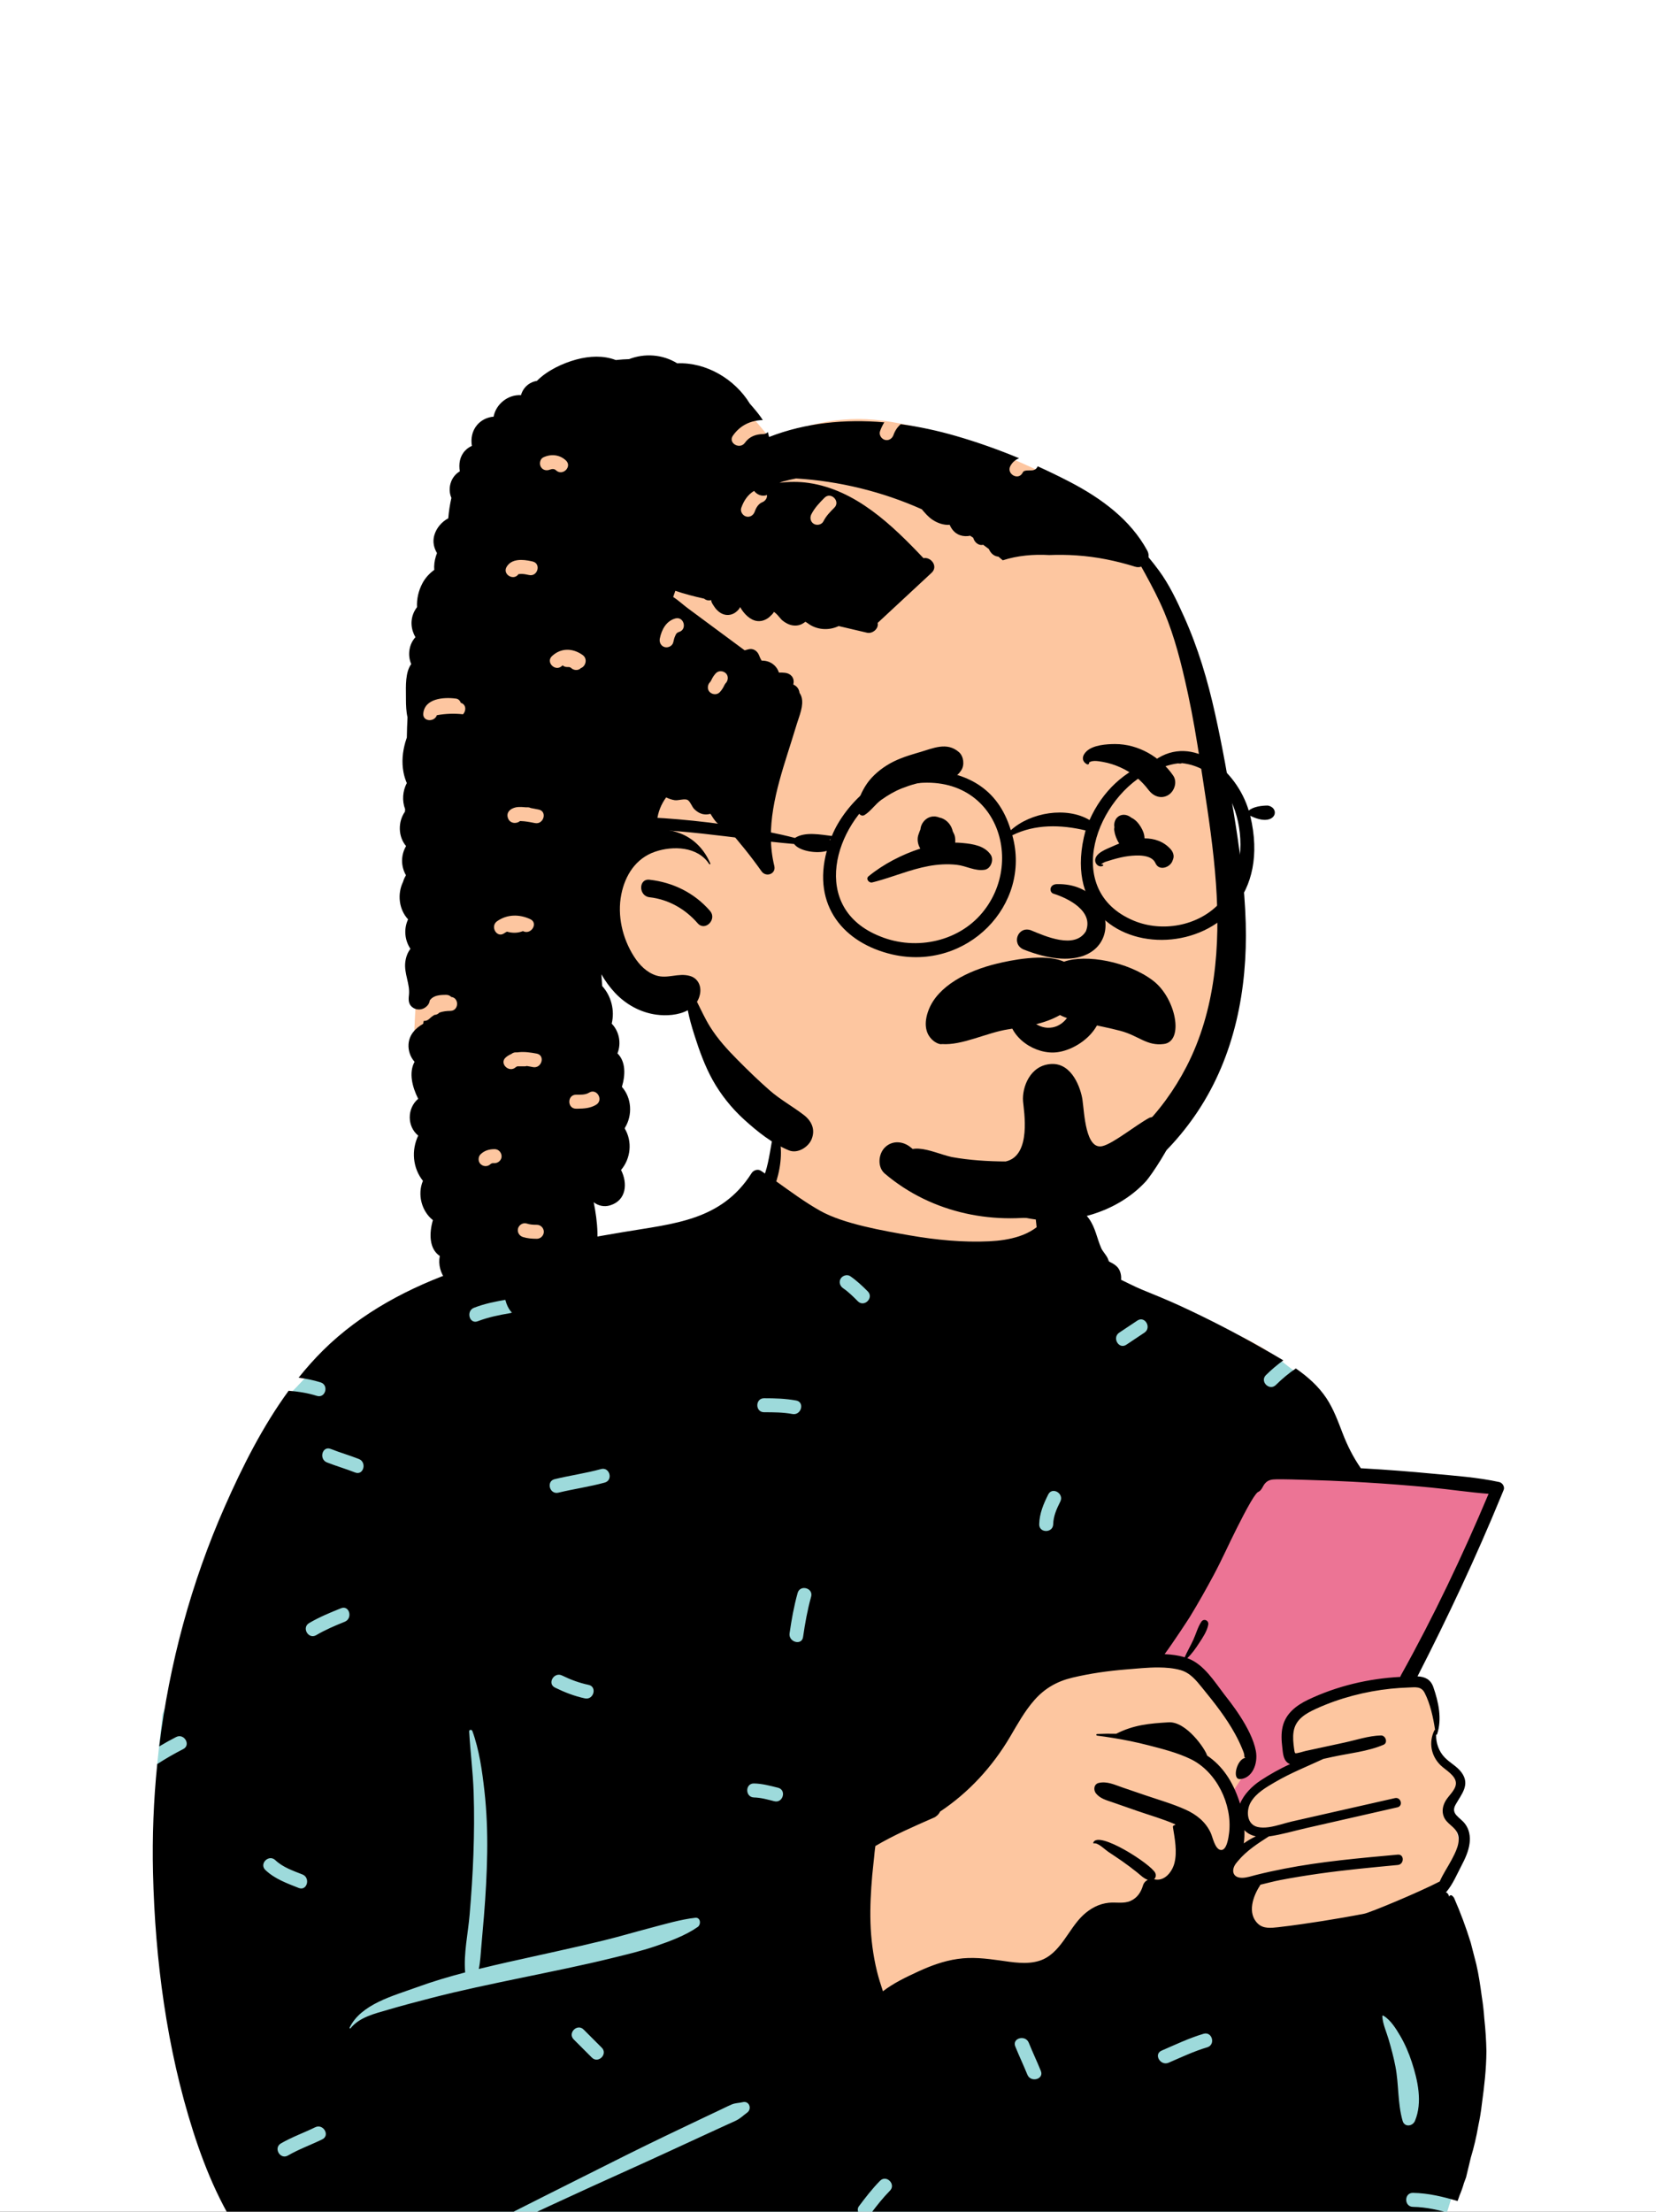 <svg width="200" height="267" viewBox="0 0 200 267" fill="none" xmlns="http://www.w3.org/2000/svg">
<rect x="0" y="0" width="200" height="267" fill="#333333" stroke="none"/>
<g clip-path="url(#clip0_2016_14101)">
<rect width="200" height="267" fill="white"/>
<path fill-rule="evenodd" clip-rule="evenodd" d="M161.079 176.597C159.237 169.454 157.544 166.425 154.272 163.942C151.213 161.62 146.746 159.669 140.229 158.244C133.441 157.057 133.249 153.528 131.547 147.857C131.05 146.152 128.59 145.698 127.528 146.927C127.378 146.766 127.222 146.618 127.06 146.484C127.205 145.671 126.021 143.34 126.061 142.562C126.474 134.444 123.819 130.367 117.192 128.852C115.751 128.522 105.963 128.328 104.557 128.716C98.415 130.415 92.368 135.808 93.293 142.305C91.365 144.826 89.478 146.364 86.503 147.176C81.87 147.765 84.197 213.41 92.243 252.739C95.695 269.613 178.24 240.892 174.51 232.441C175.039 230.892 174.075 229.189 174.51 227.59C174.825 226.432 175.631 225.953 176.037 224.807C176.608 223.194 175.987 221.029 175.344 219.383C175.08 218.563 175.829 217.68 176.037 216.843C177.023 212.894 174.764 213.242 173.136 210.602C173.16 210.594 173.584 208.71 173.582 208.719C173.831 207.374 173.206 205.65 172.662 204.527C172.293 203.768 171.504 203.293 170.721 203.38C171.51 200.7 172.508 198.47 173.582 195.887C175.48 191.336 177.286 186.574 180.012 182.455C181.128 180.768 180.226 179.216 178.42 179.101C172.572 178.729 166.789 177.887 161.079 176.597Z" fill="#FDC6A0"/>
<path fill-rule="evenodd" clip-rule="evenodd" d="M151.95 177.149L138.603 199.744C138.603 199.744 141.769 200.061 143.051 200.676C144.332 201.292 150.216 208.774 150.216 208.774L151.151 212.894L148.935 216.216L149.799 218.301C149.799 218.301 150.416 216.888 151.95 215.791C153.485 214.695 156.869 212.894 156.869 212.894C156.869 212.894 155.745 212.292 155.745 211.586C155.745 210.879 154.754 207.865 156.869 206.726C158.984 205.587 169.915 202.923 169.915 202.923L180.993 179.549L151.95 177.149Z" fill="#EC7495"/>
<path fill-rule="evenodd" clip-rule="evenodd" d="M92.407 147.33L134.79 154.77L154.273 163.942L157.453 166.393L138.603 199.744L109.496 205.056L102.081 224.323L103.594 246.04L150.945 240.393L171.37 237.966L176.171 257.354L175.304 265.33L174.042 269.375L123.408 283.049C123.408 283.049 97.624 280.549 93.053 280.549C88.483 280.549 54.972 283.878 54.972 283.878L47.218 283.049C47.218 283.049 30.064 264.964 27.403 258.527C24.742 252.091 18.989 212.965 18.989 212.965L19.622 206.953L34.444 168.801C34.444 168.801 36.423 167.003 38.918 163.942C41.413 160.881 92.407 147.33 92.407 147.33Z" fill="#9DDADB"/>
<path fill-rule="evenodd" clip-rule="evenodd" d="M169.116 202.441C165.286 202.636 161.451 203.547 157.986 205.197C156.569 205.873 155.284 206.85 154.908 208.456C154.718 209.276 154.765 210.124 154.866 210.952C154.942 211.58 154.961 212.381 155.506 212.806C155.599 212.877 155.698 212.932 155.802 212.973C154.524 213.55 153.307 214.243 152.225 214.957C151.236 215.61 150.22 216.616 149.764 217.751C149.726 217.622 149.688 217.502 149.65 217.388C148.872 215.088 147.675 213.205 145.788 211.939C145.574 211.158 143.274 207.797 141.139 207.924C138.8 208.061 136.919 208.232 134.804 209.308C134.033 209.291 133.264 209.301 132.503 209.335C132.372 209.339 132.379 209.517 132.503 209.532C133.12 209.61 133.737 209.697 134.354 209.798C135.82 210.033 137.282 210.331 138.712 210.701C140.428 211.145 142.203 211.59 143.806 212.366C146.916 213.873 148.841 217.813 148.446 221.241C148.38 221.803 148.163 223.502 147.383 223.327C146.724 223.179 146.462 221.803 146.232 221.293C145.615 219.941 144.503 219.057 143.17 218.459C141.605 217.755 139.929 217.28 138.307 216.726C137.388 216.411 136.469 216.096 135.548 215.784C134.605 215.46 133.71 215.014 132.706 215.24C132.1 215.378 132.03 216.101 132.37 216.515C132.888 217.147 133.657 217.333 134.403 217.593C135.387 217.935 136.37 218.278 137.352 218.62C138.871 219.148 140.462 219.594 141.943 220.241L141.896 220.347C141.776 220.313 141.634 220.433 141.658 220.581C141.879 221.949 142.188 223.53 141.845 224.899C141.575 225.985 140.622 227.188 139.384 226.869C139.579 226.691 139.651 226.385 139.52 226.102C139.029 225.053 132.607 220.915 132.034 222.452C132.015 222.507 132.074 222.547 132.121 222.539C132.609 222.437 133.427 223.27 133.817 223.534C134.381 223.914 134.954 224.286 135.512 224.677C136.122 225.104 136.718 225.552 137.299 226.015C137.755 226.379 138.1 226.757 138.624 226.941C138.349 227.072 138.131 227.315 138.039 227.625C137.802 228.435 137.346 229.122 136.553 229.479C135.723 229.851 134.787 229.616 133.913 229.708C132.721 229.828 131.682 230.394 130.813 231.204C128.99 232.907 128.075 235.909 125.525 236.714C124.002 237.194 122.312 236.891 120.77 236.673C119.048 236.43 117.37 236.238 115.636 236.492C113.975 236.735 112.405 237.31 110.889 238.011C109.467 238.669 107.895 239.413 106.634 240.393C106.374 239.592 106.112 238.8 105.913 237.982C105.444 236.048 105.191 234.078 105.129 232.091C105.072 230.2 105.178 228.3 105.34 226.417C105.421 225.476 105.548 224.54 105.628 223.599C105.649 223.363 105.691 223.109 105.723 222.856C107.975 221.526 110.341 220.507 112.726 219.459C112.733 219.457 112.739 219.453 112.746 219.451C112.82 219.417 112.891 219.385 112.965 219.353C112.963 219.349 112.961 219.345 112.957 219.341C113.229 219.174 113.42 218.952 113.534 218.702C116.971 216.422 119.844 213.309 121.986 209.678C122.884 208.156 123.748 206.577 124.923 205.244C126.174 203.821 127.659 202.976 129.497 202.536C131.646 202.021 133.86 201.712 136.061 201.536C137.263 201.442 138.607 201.293 139.917 201.3C140.829 201.306 141.723 201.384 142.543 201.61C143.758 201.944 144.467 202.868 145.23 203.802C145.959 204.698 146.684 205.597 147.364 206.531C148.008 207.416 148.617 208.331 149.145 209.291C149.462 209.866 149.755 210.458 150.003 211.068C150.089 211.284 150.203 211.529 150.256 211.753C150.309 211.979 150.212 212.218 150.465 212.218C149.42 212.233 148.725 214.842 149.764 214.78C151.225 214.695 151.96 212.942 151.674 211.387C151.163 208.613 148.404 205.262 147.858 204.552C146.652 202.984 145.408 200.938 143.477 200.209C143.449 200.199 143.42 200.188 143.392 200.18C143.954 199.647 144.398 199.009 144.822 198.36C145.26 197.692 145.781 196.927 145.925 196.134C146.016 195.629 145.389 195.342 145.091 195.783C144.658 196.428 144.448 197.244 144.125 197.952C143.796 198.671 143.394 199.349 143.077 200.074C142.315 199.839 141.491 199.732 140.652 199.696C141.71 198.263 143.519 195.498 143.736 195.143C144.738 193.499 145.691 191.804 146.601 190.107C147.586 188.268 148.429 186.353 149.371 184.493C149.905 183.439 150.444 182.375 151.038 181.352C151.243 181.002 151.463 180.651 151.712 180.332C151.76 180.268 151.822 180.216 151.879 180.156C151.944 180.12 152.012 180.08 152.05 180.059C152.392 179.863 152.513 179.406 152.753 179.116C153.138 178.65 153.59 178.595 154.169 178.588C155.402 178.575 156.641 178.624 157.872 178.658C159.683 178.708 161.491 178.78 163.3 178.875C163.847 178.905 164.392 178.935 164.939 178.968C167.57 179.125 170.198 179.33 172.82 179.582C175.139 179.803 177.459 180.165 179.781 180.338C176.637 187.809 173.151 195.145 169.205 202.226C169.165 202.297 169.135 202.369 169.116 202.441ZM151.674 221.689C151.167 221.921 150.675 222.211 150.216 222.541C150.292 222.027 150.311 221.486 150.29 220.943C150.668 221.348 151.152 221.581 151.674 221.689ZM173.318 208.837C173.282 208.841 173.248 208.86 173.232 208.896C172.53 210.343 172.824 211.96 173.969 213.095C174.569 213.687 175.877 214.355 175.834 215.327C175.798 216.113 174.943 216.773 174.577 217.422C174.237 218.026 174.11 218.69 174.383 219.345C174.732 220.184 175.705 220.518 176.039 221.342C176.462 222.388 175.775 223.65 175.294 224.561C174.846 225.404 174.267 226.247 173.882 227.139C171.307 228.473 165.463 230.895 164.76 231.031C163.902 231.197 163.042 231.356 162.18 231.504C160.526 231.791 158.867 232.058 157.205 232.292C156.258 232.425 155.31 232.556 154.361 232.66C153.533 232.749 152.599 232.869 151.932 232.246C150.586 230.986 151.34 228.875 152.191 227.602C152.208 227.577 152.208 227.554 152.202 227.533C153.005 227.344 153.805 227.125 154.604 226.97C156.14 226.674 157.686 226.425 159.235 226.203C162.417 225.749 165.62 225.449 168.818 225.147C169.61 225.07 169.619 223.824 168.818 223.897C164.223 224.318 159.605 224.717 155.071 225.603C153.934 225.823 152.806 226.072 151.684 226.353C151.154 226.484 150.586 226.689 150.03 226.696C149.996 226.696 149.962 226.696 149.929 226.693C148.841 226.66 148.682 225.728 149.28 224.952C149.354 224.857 149.43 224.762 149.508 224.671C150.565 223.411 151.881 222.57 153.237 221.699C154.756 221.492 156.271 221.031 157.758 220.693C161.43 219.856 165.102 219.019 168.776 218.184C169.496 218.02 169.19 216.912 168.47 217.075C165.681 217.707 162.892 218.339 160.103 218.971L156.022 219.897C155.206 220.08 154.188 220.45 153.229 220.584C152.755 220.649 152.297 220.657 151.883 220.56C150.546 220.243 150.478 218.571 151.055 217.578C151.701 216.462 152.922 215.765 154.006 215.133C155.884 214.036 157.883 213.247 159.835 212.339C160.182 212.262 160.528 212.186 160.875 212.11C162.89 211.666 165.193 211.449 167.09 210.635C167.658 210.394 167.348 209.498 166.786 209.511C165.313 209.543 163.773 210.067 162.334 210.377C160.777 210.715 159.218 211.051 157.661 211.387C157.505 211.421 156.579 211.717 156.44 211.652C156.351 211.609 156.32 211.301 156.29 211.098C156.195 210.43 156.125 209.729 156.229 209.058C156.457 207.556 157.71 206.85 158.977 206.273C161.8 204.99 164.895 204.187 167.975 203.865C168.685 203.792 169.395 203.745 170.109 203.722C170.948 203.696 171.639 203.548 172.063 204.375C172.731 205.677 173.098 207.351 173.318 208.837ZM169.398 256.04C168.783 253.913 168.951 251.641 168.529 249.47C168.312 248.351 168.015 247.24 167.691 246.147C167.43 245.264 166.993 244.324 166.944 243.403C166.941 243.341 167.013 243.306 167.063 243.334C167.931 243.831 168.597 244.906 169.092 245.749C169.684 246.758 170.137 247.815 170.502 248.926C171.229 251.14 171.826 253.81 170.888 256.04C170.609 256.705 169.629 256.837 169.398 256.04ZM145.397 272.149C144.48 271.509 143.812 270.615 143.035 269.825C142.271 269.049 143.466 267.853 144.23 268.63C144.893 269.303 145.469 270.144 146.249 270.689C146.625 270.951 146.799 271.424 146.553 271.845C146.335 272.217 145.771 272.41 145.397 272.149ZM140.286 247.559C141.959 246.835 143.604 246.047 145.355 245.526C146.401 245.214 146.844 246.846 145.804 247.156C144.192 247.636 142.679 248.352 141.139 249.019C140.15 249.446 139.29 247.989 140.286 247.559ZM122.617 247.052C122.208 246.043 123.844 245.607 124.247 246.603C124.711 247.749 125.243 248.866 125.707 250.011C126.116 251.021 124.481 251.457 124.078 250.461C123.613 249.315 123.081 248.199 122.617 247.052ZM105.178 267.219C104.906 267.583 104.451 267.78 104.022 267.523C103.662 267.307 103.443 266.734 103.719 266.366C104.524 265.292 105.34 264.231 106.285 263.273C107.05 262.497 108.245 263.693 107.48 264.469C106.637 265.324 105.898 266.26 105.178 267.219ZM102.685 154.064C103.46 154.594 104.14 155.238 104.803 155.901C105.573 156.671 104.378 157.867 103.607 157.096C103.049 156.538 102.486 155.971 101.832 155.524C101.454 155.266 101.284 154.786 101.528 154.367C101.747 153.993 102.308 153.807 102.685 154.064ZM128.056 181.273C127.617 182.151 127.223 183.013 127.198 184.011C127.171 185.099 125.481 185.1 125.508 184.011C125.54 182.704 126.022 181.571 126.597 180.419C127.083 179.444 128.54 180.302 128.056 181.273ZM137.365 159.421C138.274 158.815 139.119 160.28 138.218 160.881C137.488 161.367 136.758 161.855 136.028 162.342C135.119 162.947 134.274 161.482 135.174 160.881C135.905 160.395 136.635 159.908 137.365 159.421ZM96.988 197.627C96.833 198.702 95.205 198.242 95.359 197.178C95.596 195.533 95.886 193.91 96.332 192.308C96.624 191.26 98.254 191.708 97.962 192.758C97.516 194.36 97.226 195.983 96.988 197.627ZM91.063 216.995C89.975 216.972 89.975 215.281 91.063 215.304C92.047 215.325 93.015 215.584 93.965 215.822C95.021 216.086 94.57 217.716 93.515 217.452C92.712 217.251 91.895 217.013 91.063 216.995ZM88.875 256.01C88.501 256.192 88.118 256.356 87.74 256.529C86.984 256.875 86.228 257.222 85.472 257.569C83.897 258.292 82.323 259.018 80.75 259.746C77.603 261.203 74.43 262.61 71.275 264.052C68.057 265.522 64.848 267.012 61.642 268.51C60.132 269.215 58.611 269.895 57.092 270.581C55.794 271.169 54.189 272.195 52.763 272.292C52.69 272.297 52.665 272.204 52.707 272.156C53.246 271.544 54.105 271.187 54.812 270.789C55.535 270.382 56.272 269.999 57.005 269.611C58.533 268.801 60.063 267.997 61.607 267.216C64.693 265.653 67.786 264.102 70.879 262.553C74.034 260.972 77.184 259.382 80.367 257.857C81.865 257.14 83.365 256.424 84.865 255.711C85.678 255.325 86.492 254.939 87.305 254.554C87.656 254.388 88.004 254.208 88.363 254.059C88.841 253.862 89.203 253.902 89.695 253.78C90.498 253.582 90.846 254.603 90.23 255.048C89.722 255.414 89.455 255.727 88.875 256.01ZM77.592 273.348C77.418 272.926 77.782 272.413 78.182 272.308C78.662 272.181 79.047 272.473 79.222 272.898C79.685 274.026 80.345 275.06 81.195 275.934C81.954 276.715 80.76 277.911 80 277.13C78.935 276.034 78.17 274.754 77.592 273.348ZM69.291 246.208C68.521 245.437 69.716 244.242 70.486 245.013L72.677 247.204C73.447 247.975 72.251 249.17 71.481 248.399L69.291 246.208ZM46.819 242.636C45.244 243.098 43.407 243.522 42.333 244.866C42.281 244.932 42.193 244.848 42.224 244.782C43.599 241.932 47.541 240.932 50.27 239.933C52.2 239.227 54.181 238.641 56.178 238.117C55.978 235.838 56.529 233.395 56.72 231.127C56.925 228.705 57.091 226.277 57.176 223.848C57.264 221.37 57.285 218.875 57.203 216.396C57.122 213.927 56.801 211.487 56.661 209.026C56.648 208.788 56.979 208.776 57.05 208.973C57.88 211.257 58.234 213.787 58.504 216.196C58.782 218.677 58.874 221.151 58.839 223.646C58.802 226.212 58.653 228.771 58.448 231.329C58.351 232.541 58.239 233.752 58.133 234.963C58.051 235.888 58.014 236.805 57.825 237.7C59.03 237.404 60.237 237.124 61.441 236.852C65.279 235.986 69.133 235.182 72.955 234.245C74.831 233.786 76.68 233.235 78.547 232.746C80.306 232.285 82.162 231.727 83.968 231.521C84.612 231.448 84.694 232.33 84.268 232.629C82.8 233.66 80.851 234.377 79.156 234.954C77.455 235.533 75.687 235.95 73.943 236.379C70.307 237.273 66.636 238.005 62.971 238.767C59.311 239.528 55.644 240.283 52.026 241.222C50.283 241.674 48.546 242.128 46.819 242.636ZM38.189 197.402C37.248 197.954 36.398 196.493 37.336 195.942C38.563 195.221 39.87 194.68 41.188 194.152C42.2 193.747 42.635 195.383 41.638 195.783C40.453 196.257 39.291 196.755 38.189 197.402ZM34.782 260.218C33.838 260.766 32.988 259.304 33.929 258.758C35.25 257.992 36.697 257.481 38.066 256.811C39.04 256.333 39.896 257.792 38.919 258.271C37.55 258.941 36.103 259.452 34.782 260.218ZM33.249 224.561C34.161 225.428 35.379 225.836 36.527 226.291C37.528 226.688 37.089 228.323 36.078 227.922C34.647 227.354 33.19 226.836 32.054 225.756C31.263 225.005 32.461 223.811 33.249 224.561ZM43.342 176.135C44.344 176.529 43.905 178.163 42.892 177.766C41.769 177.325 40.608 176.989 39.485 176.548C38.482 176.155 38.921 174.52 39.934 174.918C41.058 175.359 42.218 175.694 43.342 176.135ZM61.146 156.901C62.211 156.721 62.665 158.35 61.595 158.531C60.267 158.755 58.96 159.018 57.701 159.505C56.684 159.899 56.248 158.263 57.252 157.875C58.511 157.387 59.818 157.125 61.146 156.901ZM67.028 203.732C66.051 203.252 66.909 201.794 67.881 202.272C68.906 202.776 69.968 203.166 71.087 203.404C72.152 203.631 71.698 205.261 70.638 205.035C69.379 204.766 68.181 204.299 67.028 203.732ZM72.585 177.352C73.637 177.064 74.082 178.696 73.034 178.983C71.191 179.488 69.293 179.751 67.436 180.2C66.378 180.457 65.93 178.826 66.987 178.57C68.843 178.12 70.741 177.858 72.585 177.352ZM96.155 169.074C97.225 169.272 96.769 170.902 95.706 170.705C94.574 170.495 93.427 170.492 92.279 170.491C91.19 170.491 91.192 168.8 92.279 168.801C93.583 168.801 94.87 168.837 96.155 169.074ZM173.027 177.908C170.265 177.643 167.5 177.432 164.73 177.274C164.601 177.267 164.475 177.259 164.345 177.252C164.331 177.223 164.312 177.195 164.293 177.166C163.389 175.838 162.723 174.511 162.146 173.01C161.595 171.582 161.06 170.109 160.211 168.82C159.242 167.351 157.935 166.201 156.501 165.205C155.632 165.79 154.825 166.475 154.087 167.201C153.31 167.964 152.115 166.769 152.892 166.005C153.548 165.36 154.248 164.764 154.988 164.226C154.134 163.706 153.262 163.218 152.411 162.733C149.223 160.913 145.959 159.23 142.627 157.692C141.079 156.975 139.511 156.339 137.933 155.695C137.083 155.348 136.245 154.902 135.396 154.501C135.457 153.9 135.277 153.228 134.817 152.833C134.477 152.543 134.213 152.436 133.807 152.231C133.716 152.199 133.661 152.18 133.636 152.169C133.655 152.173 133.71 152.19 133.8 152.22C134.016 152.319 134.033 152.29 133.851 152.133C133.841 151.791 133.167 151.068 133.013 150.715C132.476 149.504 132.309 148.223 131.517 147.12C130.425 145.6 128.591 145.026 126.881 145.541C126.704 143.713 126.658 141.805 125.969 140.173C125.95 140.129 125.889 140.11 125.861 140.158C125.143 141.382 125.082 142.745 125.027 144.157C124.974 145.482 125.024 146.837 125.198 148.154C125.088 148.238 124.976 148.319 124.86 148.397C124.315 148.756 123.727 149.033 123.11 149.238C121.936 149.627 120.704 149.796 119.472 149.855C116.293 150.007 113.016 149.686 109.889 149.141C106.727 148.589 101.878 147.76 99.064 146.177C97.207 145.134 95.493 143.859 93.757 142.625C94.386 140.596 94.547 138.415 93.913 136.7C93.837 136.495 93.516 136.457 93.455 136.7C93.058 138.336 92.941 139.981 92.413 141.597C92.405 141.621 92.396 141.646 92.388 141.669C92.223 141.558 92.058 141.447 91.894 141.338C91.513 141.086 90.996 141.274 90.767 141.633C87.119 147.384 81.341 147.714 75.273 148.741C68.633 149.865 61.959 151.079 55.575 153.279C49.469 155.384 43.634 158.449 39.011 163.026C37.965 164.063 36.986 165.167 36.062 166.32C36.956 166.433 37.842 166.608 38.717 166.883C39.753 167.209 39.308 168.841 38.268 168.514C37.144 168.16 36.007 167.985 34.858 167.898C31.717 172.197 29.268 177.071 27.151 181.868C23.088 191.066 20.445 200.862 19.228 210.835C19.896 210.434 20.576 210.053 21.273 209.698C22.241 209.205 23.096 210.665 22.126 211.158C21.049 211.706 20.004 212.31 18.99 212.965C18.548 217.33 18.376 221.724 18.48 226.11C18.727 236.568 20.139 247.332 23.331 257.31C24.896 262.207 26.971 267.064 30.062 271.202C31.46 273.076 33.049 274.767 34.921 276.177C35.827 276.862 36.786 277.473 37.798 277.988C39.102 278.656 40.801 278.876 41.925 279.821C42.294 280.131 42.579 280.541 42.795 281.004C42.67 281.883 42.656 282.765 42.896 283.644C42.972 283.919 43.179 284.143 43.435 284.25C43.439 284.327 43.439 284.401 43.439 284.472C43.439 284.506 43.49 284.515 43.496 284.481C43.507 284.415 43.517 284.35 43.528 284.282C43.61 284.31 43.697 284.323 43.786 284.323C46.995 284.335 50.208 284.256 53.422 284.147C53.173 283.386 52.904 282.631 52.645 281.869C52.295 280.835 53.928 280.395 54.275 281.42C54.578 282.31 54.894 283.193 55.175 284.086C58.618 283.958 62.06 283.804 65.496 283.691C72.803 283.447 80.109 283.367 87.419 283.213C98.77 282.972 110.204 282.479 121.574 282.961C121.967 282.127 122.407 281.311 122.824 280.488C123.316 279.516 124.774 280.372 124.284 281.341C123.994 281.913 123.693 282.478 123.408 283.049C125.71 283.169 128.011 283.327 130.306 283.543C134.223 283.91 138.102 284.563 142.015 284.969C145.993 285.383 149.884 285.31 153.831 284.652C154.541 284.534 154.959 284.105 155.132 283.572C155.138 283.57 155.143 283.566 155.147 283.559C155.35 283.323 155.54 283.126 155.736 282.955C155.971 282.803 156.225 282.674 156.522 282.56C157.078 282.348 157.657 282.219 158.244 282.133C158.891 282.036 159.546 282.027 160.192 281.947C160.737 281.877 161.27 281.773 161.802 281.647C162.759 281.419 163.667 281.121 164.572 280.725C165.36 280.381 166.071 279.886 166.744 279.347C168.134 278.331 169.338 277.033 170.39 275.684C171.003 274.896 171.579 274.078 172.103 273.227C173.016 271.751 173.794 270.219 174.579 268.674C174.865 268.216 175.125 267.747 175.363 267.269C173.827 266.816 172.276 266.447 170.648 266.421C169.56 266.403 169.56 264.712 170.648 264.73C172.515 264.76 174.282 265.196 176.037 265.716C176.122 265.489 176.204 265.26 176.28 265.028C176.489 264.544 176.663 264.047 176.806 263.544C176.89 263.316 176.975 263.088 177.06 262.86C177.25 262.069 177.44 261.277 177.632 260.484C178.015 259.216 178.317 257.929 178.539 256.625C178.725 255.767 178.868 254.902 178.965 254.027C179.261 251.908 179.502 249.792 179.519 247.649C179.494 246.328 179.409 245.009 179.265 243.697C179.204 242.805 179.101 241.917 178.961 241.036C178.779 239.725 178.6 238.428 178.298 237.134C178.072 236.259 177.846 235.384 177.62 234.509C177.055 232.685 176.39 230.897 175.623 229.149C175.581 229.04 175.367 228.798 175.239 228.796C175.141 228.794 175.006 228.883 175.05 229.002C175.055 229.012 175.059 229.025 175.063 229.035C175.019 228.936 174.977 228.834 174.932 228.735C174.894 228.642 174.746 228.456 174.632 228.458C174.626 228.458 174.619 228.458 174.611 228.46C174.641 228.439 174.668 228.412 174.696 228.38C175.454 227.482 175.946 226.3 176.489 225.26C176.939 224.402 177.364 223.498 177.486 222.528C177.594 221.676 177.448 220.837 176.914 220.148C176.305 219.364 175.16 218.996 175.796 217.863C176.519 216.574 177.582 215.456 176.523 213.991C175.984 213.245 175.131 212.835 174.497 212.186C173.768 211.436 173.421 210.432 173.441 209.407C173.485 209.432 173.544 209.42 173.565 209.356C174.178 207.505 173.734 205.472 173.107 203.669C172.765 202.691 172.04 202.422 171.197 202.374C174.848 195.241 178.264 187.993 181.308 180.579C181.41 180.336 181.509 180.093 181.608 179.85C181.756 179.486 181.444 179.002 181.082 178.922C178.45 178.345 175.708 178.161 173.027 177.908Z" fill="black"/>
<path fill-rule="evenodd" clip-rule="evenodd" d="M91.061 50.584L92.882 52.755C91.873 53.467 90.921 54.183 90.026 54.902L90.025 54.9C94.172 52.187 98.765 50.584 103.727 50.584C113.283 50.584 132.694 58.813 137.082 64.749C139.259 67.695 143.306 76.738 145.405 86.57C147.092 94.469 149.6 116.786 147.092 125.172C143.881 135.905 133.319 145.824 122.428 145.824C111.537 145.824 94.628 137.942 82.594 120.667C82.043 119.878 75.724 118.962 71.216 115.997L72.4 129.069L73.299 136.673L73.101 137.214C69.872 145.967 67.314 150.534 65.426 150.914C63.499 151.302 59.575 148.135 53.653 141.415L52.897 138.231C50.975 130.11 50.014 125.751 50.014 125.153L50.016 125.044C50.044 123.67 50.516 115.89 50.526 113.797L50.526 82.419C56.894 61.196 62.971 50.584 68.757 50.584H91.061Z" fill="#FDC6A0"/>
<path fill-rule="evenodd" clip-rule="evenodd" d="M75.972 43.356C77.844 42.629 80.013 42.766 81.791 43.861C85.28 43.711 88.75 45.757 90.569 48.743C90.607 48.786 90.647 48.828 90.683 48.87L91.069 49.321C91.434 49.751 91.819 50.225 92.124 50.715C90.63 50.749 89.385 51.359 88.516 52.593C87.896 53.473 89.316 54.309 89.95 53.477L89.972 53.446C90.494 52.706 91.282 52.419 92.158 52.404C92.41 52.4 92.601 52.303 92.736 52.161C92.79 52.357 92.838 52.556 92.882 52.755C97.297 51.033 102.057 50.578 106.797 50.986C106.589 51.323 106.415 51.684 106.282 52.064C106.13 52.495 106.453 52.989 106.871 53.104C107.322 53.228 107.73 52.963 107.893 52.554L107.908 52.514C108.09 51.996 108.387 51.552 108.787 51.208C111.018 51.511 113.234 51.993 115.396 52.615C117.994 53.363 120.567 54.276 123.084 55.321C122.658 55.489 122.289 55.772 122.031 56.245C121.517 57.189 122.932 58.034 123.469 57.132L123.488 57.098C123.54 57.002 123.587 56.943 123.621 56.91L123.633 56.899L123.708 56.865L123.846 56.825V56.825L123.899 56.812C123.946 56.801 123.965 56.802 124.089 56.795C124.253 56.786 124.417 56.787 124.581 56.786C124.967 56.786 125.214 56.571 125.325 56.294C126.567 56.856 127.793 57.448 128.998 58.068L129.284 58.217C133.002 60.164 136.524 62.721 138.567 66.484C138.702 66.736 138.744 67.01 138.711 67.272C139.147 67.797 139.568 68.338 139.973 68.887C141.209 70.57 142.113 72.482 142.969 74.378C144.691 78.191 145.851 82.107 146.755 86.19C147.631 90.126 148.337 94.103 148.992 98.081C149.72 102.5 150.325 106.958 150.451 111.44C150.675 119.432 149.117 127.469 144.641 134.197C140.648 140.199 134.635 144.965 127.505 146.491C120.253 148.042 112.579 146.529 106.864 141.685C105.942 140.905 106.069 139.33 106.864 138.531C107.764 137.631 109.092 137.756 110.009 138.531C115.391 143.094 123.226 143.798 129.711 141.473C135.706 139.322 140.403 134.359 143.285 128.786C146.802 121.989 147.394 114.182 146.854 106.662C146.56 102.532 145.946 98.436 145.313 94.346L144.932 91.885C144.515 89.218 144.078 86.556 143.507 83.916L143.373 83.301C142.676 80.119 141.859 76.854 140.595 73.862C139.933 72.292 139.136 70.779 138.321 69.284C138.162 68.995 138 68.701 137.833 68.405C137.61 68.484 137.355 68.496 137.087 68.412C134.783 67.693 132.415 67.211 130.006 67.051C128.908 66.977 127.809 66.966 126.71 67.008C124.831 66.899 122.898 67.064 121.107 67.642C120.932 67.492 120.755 67.344 120.577 67.197C120.529 67.193 120.481 67.188 120.433 67.178C119.976 67.088 119.655 66.763 119.462 66.352C119.451 66.33 119.442 66.308 119.434 66.286C119.205 66.111 118.973 65.938 118.74 65.767C118.172 65.915 117.674 65.441 117.54 64.921C117.413 64.836 117.285 64.753 117.157 64.669C117.057 64.694 116.957 64.714 116.86 64.721C116.442 64.751 116.038 64.687 115.667 64.487C115.197 64.234 114.897 63.825 114.697 63.36C113.987 63.404 113.268 63.173 112.633 62.755C112.118 62.417 111.724 61.949 111.331 61.482C106.55 59.344 101.353 58.082 96.144 57.759C95.63 57.858 95.121 57.975 94.618 58.112C94.499 58.145 94.329 58.209 94.135 58.285C95.296 58.145 96.473 58.13 97.666 58.303C103.327 59.123 107.736 63.373 111.531 67.384C112.434 67.201 113.347 68.373 112.511 69.149L105.997 75.2V75.2C106.157 75.877 105.383 76.544 104.705 76.382C103.568 76.108 102.429 75.841 101.289 75.58C100.1 76.156 98.605 76.058 97.526 75.222C97.476 75.183 97.367 75.121 97.272 75.059C97.184 75.132 97.065 75.206 97.017 75.237C96.634 75.492 96.167 75.566 95.719 75.495C95.258 75.421 94.842 75.187 94.483 74.895C94.255 74.709 93.723 73.934 93.427 73.876L93.398 73.873C93.596 73.879 92.961 74.47 92.79 74.593C92.392 74.877 91.952 75.027 91.457 74.973C90.594 74.877 89.852 74.089 89.43 73.361L89.398 73.305L89.384 73.27L89.373 73.308C89.371 73.314 89.369 73.321 89.366 73.329C89.303 73.501 89.104 73.696 88.969 73.816C88.585 74.156 88.109 74.306 87.6 74.217C87.17 74.142 86.808 73.882 86.517 73.566L86.472 73.516C86.385 73.418 85.818 72.655 85.908 72.472L85.918 72.456L85.89 72.45C85.545 72.535 85.256 72.45 85.044 72.272C83.86 72.012 82.692 71.709 81.561 71.324C81.472 71.573 81.386 71.823 81.302 72.074C81.919 72.457 82.491 73.002 83.016 73.391C84.011 74.127 85.006 74.862 85.999 75.6L89.933 78.509V78.509L90.383 78.388V78.388C90.958 78.233 91.451 78.569 91.662 79.082L91.679 79.126C91.763 79.351 91.864 79.558 91.982 79.757C92.966 79.718 93.799 80.323 94.068 81.192C94.311 81.186 94.556 81.195 94.807 81.223C95.494 81.299 95.957 81.81 95.833 82.513L95.823 82.561L95.807 82.639C96.205 82.808 96.494 83.136 96.558 83.631C96.665 83.792 96.751 83.967 96.806 84.162C97.093 85.173 96.534 86.422 96.236 87.391L96.213 87.467C96.022 88.104 95.824 88.737 95.624 89.37L95.126 90.943C93.743 95.324 92.396 99.944 93.514 104.538C93.753 105.51 92.513 105.95 91.975 105.189C90.672 103.347 89.264 101.611 87.786 99.945L87.714 99.933V99.933C86.678 99.725 86.276 98.991 85.801 98.244C85.521 98.327 85.22 98.346 84.929 98.29C84.508 98.208 84.131 97.967 83.833 97.663C83.581 97.404 83.349 96.742 83.051 96.578C82.678 96.373 81.928 96.666 81.482 96.6C81.12 96.547 80.781 96.422 80.453 96.265C79.85 97.09 79.45 98.059 79.352 99.104C79.314 99.501 79.195 99.837 79.025 100.116C79.653 100.093 80.283 100.137 80.905 100.254C83.208 100.683 84.858 102.107 85.786 104.229C85.826 104.322 85.706 104.398 85.651 104.309C84.274 102.185 81.278 102.078 79.103 102.826C76.792 103.62 75.496 105.66 75.034 107.987C74.528 110.538 75.177 113.288 76.562 115.46C77.205 116.471 78.082 117.392 79.248 117.764C80.633 118.206 81.913 117.415 83.332 117.823C84.297 118.1 84.723 119.036 84.548 119.973C84.479 120.34 84.35 120.662 84.177 120.941C84.688 121.955 85.16 122.999 85.76 123.959C86.688 125.44 87.81 126.666 89.032 127.903C90.295 129.179 91.581 130.43 92.933 131.614C94.227 132.749 95.711 133.556 97.069 134.596C98.022 135.325 98.494 136.348 98.024 137.519C97.636 138.487 96.329 139.311 95.271 138.874C93.245 138.037 91.472 136.612 89.857 135.146C88.36 133.784 87.057 132.157 86.072 130.39C85.144 128.724 84.459 126.833 83.882 125.01L83.81 124.783C83.538 123.916 83.252 122.942 83.066 121.959C81.955 122.568 80.448 122.657 79.259 122.492C77.338 122.228 75.586 121.258 74.262 119.844C73.645 119.186 73.1 118.435 72.629 117.622C72.671 118.117 72.697 118.596 72.724 119.032C73.825 120.241 74.267 121.985 73.876 123.576C74.797 124.526 75.055 125.953 74.574 127.167C75.582 128.169 75.544 129.764 75.108 131.212C76.3 132.548 76.413 134.627 75.482 136.134L75.454 136.242V136.242C76.394 137.818 76.182 139.855 75.005 141.246C75.809 142.809 75.684 144.912 73.675 145.518C72.943 145.739 72.234 145.551 71.703 145.139C72.188 147.557 72.404 150.011 71.758 152.44C71.5 153.404 70.56 154.108 69.571 154.108C68.745 154.108 68.144 153.691 67.729 153.079C67.778 154.298 67.704 155.524 67.444 156.76C67.288 157.507 66.597 158.089 65.864 158.27C66.128 158.569 66.234 159.001 65.98 159.452C64.905 161.36 62.306 160.569 62.131 158.74C61.397 158.191 61.056 157.29 60.914 156.315C60.709 154.895 60.634 153.497 60.401 152.095L60.312 152.179V152.179L60.266 152.218L60.251 152.32C60.117 153.013 59.727 153.499 59.221 153.788C59.331 154.997 59.127 156.229 58.362 157.147C57.852 157.759 56.984 158 56.24 157.868C56.193 157.87 56.145 157.87 56.095 157.863C54.409 157.638 53.434 156.035 53.878 154.564C53.199 153.73 52.913 152.672 53.114 151.626C51.8 150.754 51.827 148.839 52.282 147.3C50.905 146.211 50.387 144.174 51.079 142.555C49.838 141.01 49.665 138.857 50.508 137.097C49.143 135.973 49.151 133.802 50.505 132.651C49.784 131.216 49.349 129.496 50.069 128.183C49.561 127.62 49.282 126.818 49.341 126.043C49.427 124.906 50.178 124.119 51.11 123.595L51.174 123.24V123.24C51.393 123.267 51.626 123.205 51.832 123.008C52.035 122.812 52.245 122.654 52.461 122.524C52.706 122.52 52.917 122.411 53.066 122.243C53.472 122.104 53.908 122.043 54.393 122.038C55.438 122.026 55.475 120.458 54.502 120.357C54.348 120.201 54.137 120.103 53.907 120.103L53.727 120.104C53.307 120.108 52.883 120.134 52.493 120.302C52.239 120.41 52.044 120.574 51.901 120.775C51.874 121.078 51.709 121.38 51.353 121.629C50.942 121.918 50.38 121.951 49.939 121.691C49.323 121.325 49.317 120.755 49.388 120.136C49.544 118.78 48.766 117.504 48.951 116.117C49.033 115.504 49.237 114.975 49.569 114.547C48.869 113.497 48.745 112.14 49.284 110.987C48.161 109.776 47.967 107.909 48.683 106.451C48.694 106.416 48.702 106.38 48.713 106.345C48.794 106.097 48.905 105.874 49.028 105.66C48.399 104.568 48.404 103.228 49.043 102.141C48.075 101.01 48.044 99.21 48.905 97.991C48.91 97.89 48.921 97.789 48.929 97.688C48.534 96.66 48.629 95.491 49.13 94.535C48.952 94.122 48.814 93.677 48.725 93.203C48.5 91.981 48.616 90.794 48.953 89.602C49.008 89.413 49.069 89.225 49.134 89.037C49.145 88.221 49.176 87.408 49.217 86.597C49.057 85.91 49.031 85.155 49.028 84.454L49.026 84C49.019 82.844 48.938 81.15 49.667 80.168C49.199 79.106 49.392 77.768 50.173 76.926C49.625 75.981 49.51 74.819 50.061 73.77C50.149 73.601 50.252 73.444 50.365 73.295C50.319 72.334 50.521 71.343 51.032 70.388C51.364 69.766 51.859 69.228 52.448 68.797C52.438 68.669 52.432 68.542 52.434 68.417C52.445 67.858 52.569 67.296 52.777 66.772C52.403 66.133 52.23 65.412 52.448 64.635C52.693 63.756 53.336 62.999 54.139 62.572C54.204 61.743 54.333 60.919 54.518 60.106C54.024 59.004 54.417 57.55 55.533 56.901C55.387 56.021 55.518 55.108 56.158 54.42C56.4 54.159 56.685 53.962 56.992 53.831C56.844 52.945 57.011 52.024 57.622 51.303C58.121 50.715 58.86 50.357 59.612 50.304C59.902 48.764 61.37 47.613 62.918 47.705C63.111 47.027 63.574 46.436 64.291 46.136C64.475 46.059 64.66 46.009 64.845 45.981C66.104 44.708 67.978 43.844 69.601 43.403C71.229 42.961 72.879 42.918 74.276 43.432L74.378 43.47L74.492 43.455C74.986 43.401 75.479 43.369 75.972 43.356ZM63.603 147.707C63.168 147.571 62.683 147.868 62.566 148.298C62.441 148.752 62.718 149.201 63.155 149.338C63.698 149.508 64.269 149.55 64.836 149.551C65.292 149.551 65.679 149.162 65.679 148.705C65.679 148.246 65.293 147.86 64.836 147.86C64.375 147.859 64.035 147.842 63.603 147.707ZM59.736 138.729C59.086 138.73 58.529 138.886 58.047 139.342C57.725 139.647 57.717 140.235 58.047 140.538C58.379 140.844 58.862 140.862 59.203 140.57L59.269 140.511C59.277 140.504 59.283 140.498 59.288 140.494C59.315 140.476 59.343 140.458 59.372 140.442L59.317 140.478C59.275 140.509 59.372 140.459 59.427 140.436L59.444 140.429L59.449 140.428L59.493 140.424C59.574 140.42 59.655 140.42 59.736 140.42C60.177 140.42 60.599 140.032 60.579 139.575C60.559 139.117 60.209 138.729 59.736 138.729ZM72.001 133.366C72.914 132.805 72.099 131.369 71.183 131.886L71.15 131.906C70.681 132.194 70.103 132.155 69.572 132.156C68.487 132.156 68.485 133.847 69.572 133.846L69.751 133.846C70.531 133.84 71.319 133.785 72.001 133.366ZM64.817 127.195C64.128 127.064 63.355 126.948 62.63 127.027L62.509 127.043H62.286C62.092 127.043 61.904 127.121 61.753 127.244C61.515 127.343 61.289 127.476 61.082 127.655C60.261 128.369 61.458 129.561 62.275 128.851C62.32 128.812 62.373 128.779 62.432 128.752L62.477 128.733H63.379C63.461 128.733 63.541 128.716 63.618 128.691C63.911 128.732 64.184 128.79 64.369 128.825C65.43 129.025 65.884 127.396 64.817 127.195ZM64.047 110.967C62.725 110.352 61.261 110.357 60.039 111.21C59.165 111.821 59.977 113.26 60.858 112.691L60.89 112.67C61 112.594 61.112 112.53 61.226 112.472C61.847 112.651 62.471 112.66 63.071 112.439L63.15 112.409L63.196 112.427C64.174 112.882 65.032 111.425 64.047 110.967ZM78.442 108.318C77.106 108.168 77.095 106.053 78.442 106.204C81.284 106.524 83.862 107.791 85.751 109.966C86.63 110.977 85.183 112.457 84.288 111.491L84.26 111.46C82.758 109.73 80.732 108.575 78.442 108.318ZM63.482 97.46C63.185 97.428 62.889 97.412 62.597 97.426C61.897 97.459 61.044 97.928 61.351 98.774C61.598 99.452 62.406 99.479 62.804 99.117C62.97 99.121 63.136 99.132 63.301 99.149C63.742 99.195 64.178 99.279 64.612 99.365C65.672 99.574 66.126 97.944 65.06 97.734L64.589 97.641C64.43 97.609 64.27 97.579 64.109 97.551C64.013 97.503 63.909 97.471 63.799 97.462L63.743 97.46H63.482ZM55.103 84.343L55.004 84.329C53.58 84.147 51.294 84.315 51.121 86.132C51.025 87.139 52.476 87.202 52.762 86.341C53.813 86.151 54.874 86.115 55.918 86.23C56.317 85.824 56.32 85.044 55.657 84.85C55.563 84.597 55.367 84.381 55.103 84.343ZM87.655 81.273C87.326 80.971 86.786 80.93 86.462 81.273C86.275 81.471 86.12 81.69 85.996 81.931L85.914 82.094C85.9 82.122 85.886 82.148 85.871 82.175C85.844 82.224 85.813 82.271 85.782 82.319L85.762 82.339C85.754 82.347 85.745 82.357 85.733 82.369C85.43 82.691 85.391 83.25 85.733 83.565C86.062 83.868 86.602 83.908 86.926 83.565C87.112 83.367 87.268 83.148 87.392 82.906L87.474 82.744C87.487 82.717 87.502 82.69 87.516 82.663C87.544 82.614 87.575 82.567 87.605 82.519L87.639 82.486C87.644 82.481 87.649 82.475 87.655 82.469C87.958 82.148 87.996 81.588 87.655 81.273ZM70.362 79.072C69.174 78.228 67.761 78.188 66.668 79.204C65.88 79.937 67.038 81.111 67.833 80.424L67.861 80.399C67.89 80.372 67.919 80.349 67.948 80.326C68.091 80.448 68.272 80.525 68.479 80.525C68.533 80.525 68.587 80.525 68.641 80.526L68.722 80.529L68.765 80.533L68.771 80.534L68.809 80.55C68.878 80.581 68.974 80.63 68.843 80.547C68.872 80.563 68.899 80.581 68.927 80.599L68.976 80.643C69.293 80.944 69.844 80.984 70.159 80.651C70.718 80.461 71.015 79.535 70.362 79.072ZM81.979 76.302L82 76.295C83.042 75.997 82.599 74.365 81.552 74.665C80.441 74.983 79.91 76.019 79.688 77.081C79.594 77.528 79.818 77.995 80.277 78.121C80.695 78.237 81.22 77.98 81.314 77.531C81.38 77.215 81.456 76.947 81.576 76.699L81.649 76.557C81.683 76.492 81.695 76.481 81.81 76.381C81.829 76.364 81.917 76.323 81.979 76.302ZM64.332 67.787L64.169 67.749C63.154 67.526 61.806 67.41 61.194 68.419C60.635 69.338 62.044 70.174 62.625 69.305C62.633 69.305 62.644 69.305 62.656 69.306L62.675 69.308L62.935 69.287C63.259 69.285 63.569 69.342 63.883 69.417C64.939 69.668 65.389 68.038 64.332 67.787ZM100.769 61.287C101.538 60.516 100.345 59.32 99.577 60.091C98.969 60.7 98.383 61.314 97.988 62.088C97.78 62.495 97.882 63.005 98.29 63.245C98.667 63.466 99.236 63.35 99.444 62.942C99.786 62.271 100.219 61.839 100.769 61.287ZM91.073 59.264C90.314 59.715 89.822 60.457 89.524 61.316C89.374 61.748 89.694 62.241 90.113 62.356C90.562 62.48 90.974 62.216 91.135 61.806L91.15 61.766C91.23 61.536 91.358 61.265 91.516 61.06C91.651 60.885 91.86 60.71 92.018 60.652C92.398 60.512 92.668 60.167 92.633 59.763C92.008 59.98 91.427 59.719 91.073 59.264ZM68.347 55.587C67.581 54.874 66.553 54.78 65.625 55.211C65.211 55.403 65.108 56.001 65.322 56.368C65.57 56.793 66.061 56.864 66.476 56.671C66.369 56.721 66.562 56.655 66.645 56.631C66.655 56.636 66.795 56.63 66.843 56.631L66.9 56.634C66.901 56.635 66.887 56.635 66.858 56.633C66.898 56.643 66.938 56.654 66.978 56.666L67.028 56.684C67.003 56.678 67.117 56.753 67.148 56.778L67.154 56.782C67.949 57.522 69.144 56.329 68.347 55.587Z" fill="black"/>
<path fill-rule="evenodd" clip-rule="evenodd" d="M129.69 120.752C130.415 119.473 132.578 119.681 132.909 121.173C133.58 124.198 129.974 126.992 127.235 127.062C124.513 127.131 121.459 124.813 121.853 121.886C121.95 121.162 122.917 121.25 123.247 121.704L123.375 121.878C124.27 123.081 125.451 124.326 127.112 124.033C127.801 123.912 128.426 123.481 128.842 122.927C129.344 122.259 129.289 121.461 129.69 120.752ZM112.384 98.62C112.753 98.518 113.125 98.557 113.452 98.696C114.181 98.83 114.791 99.439 115.005 100.134C115.022 100.194 115.041 100.253 115.062 100.312L115.094 100.4L115.007 100.177C115.047 100.396 115.226 100.627 115.29 100.847C115.369 101.118 115.388 101.425 115.361 101.723C115.593 101.726 115.825 101.734 116.057 101.754L116.281 101.774C117.532 101.89 118.906 102.103 119.648 103.185C120.064 103.793 119.673 104.887 118.908 105.004C117.73 105.185 116.715 104.532 115.54 104.402C114.43 104.278 113.269 104.349 112.173 104.55C109.911 104.963 107.833 105.881 105.628 106.456L105.328 106.532V106.532L105.329 106.531C104.951 106.622 104.522 106.097 104.896 105.789C106.662 104.338 108.923 103.162 111.15 102.446C110.826 101.929 110.725 101.249 110.947 100.695C110.981 100.58 111.024 100.468 111.069 100.357L111.163 100.128V100.128C111.172 100.02 111.193 99.913 111.223 99.808L111.227 99.776V99.776L111.23 99.778V99.778C111.396 99.239 111.829 98.772 112.384 98.62ZM134.914 98.703C135.397 98.22 136.076 98.291 136.58 98.671L136.647 98.724V98.724C137.122 98.935 137.515 99.396 137.773 99.824C138.041 100.268 138.22 100.72 138.227 101.209C139.396 101.213 140.516 101.564 141.374 102.508C141.651 102.813 141.84 103.283 141.688 103.696L141.597 103.942V103.942C141.309 104.722 140.013 105.172 139.573 104.254L139.552 104.209C139.084 103.119 137.288 103.234 136.333 103.345C135.668 103.423 135.01 103.589 134.368 103.774C134.141 103.839 133.917 103.91 133.693 103.982L133.469 104.055C133.349 104.094 132.726 104.432 133.114 104.352C133.218 104.331 133.296 104.482 133.19 104.533C132.728 104.754 132.235 104.314 132.266 103.818C132.32 102.957 133.687 102.484 134.345 102.187L134.384 102.169C134.637 102.053 134.901 101.941 135.174 101.837C135.02 101.609 134.894 101.355 134.788 101.083C134.688 100.826 134.622 100.576 134.585 100.303C134.549 100.169 134.549 100.036 134.585 99.902L134.591 99.864V99.864C134.572 99.775 134.563 99.684 134.565 99.592L134.561 99.556H134.565C134.578 99.234 134.705 98.912 134.914 98.703ZM127.197 107.877C129.053 108.45 132.114 110.013 131.147 112.424C129.797 114.639 126.216 113.012 124.481 112.296C122.922 111.779 122.11 113.965 123.618 114.624C136.074 119.553 136.028 106.543 127.649 106.734C126.726 106.755 126.697 107.686 127.197 107.877ZM110.717 90.912L111.034 90.82C112.678 90.343 114.357 89.52 115.818 90.804C116.391 91.308 116.509 92.356 116.099 92.985C115.164 94.419 113.778 94.2 112.269 94.322C111.119 94.415 109.987 94.752 108.914 95.175C108.037 95.52 107.224 96.006 106.457 96.547C105.702 97.08 105.187 97.913 104.413 98.393C104.13 98.569 103.802 98.388 103.701 98.103C103.34 97.091 103.949 95.831 104.465 94.97C105.095 93.918 106.052 93.059 107.08 92.408C108.207 91.696 109.452 91.284 110.717 90.912V90.912ZM134.683 89.824C137.463 89.823 140.138 91.37 141.693 93.638C142.221 94.408 141.834 95.549 141.076 95.993C140.225 96.491 139.315 96.132 138.754 95.419L138.721 95.376C137.829 94.188 136.68 93.252 135.317 92.643C134.652 92.345 133.917 92.104 133.198 91.982L132.965 91.942C132.64 91.887 132.262 91.835 131.967 91.886C131.809 91.907 131.664 91.959 131.531 92.039C131.595 92.179 131.429 92.348 131.276 92.264C130.585 91.884 130.67 91.207 131.241 90.681C132.048 89.936 133.64 89.824 134.683 89.824Z" fill="black"/>
<path fill-rule="evenodd" clip-rule="evenodd" d="M128.503 116.101C126.153 115.042 121.934 115.966 120.403 116.333C116.842 117.187 113.26 119.034 112.153 121.926C110.905 125.185 113.394 126.212 113.76 126.044C116.225 126.218 119.161 124.667 121.744 124.267C123.841 123.94 126.053 123.654 128.018 122.539C129.453 123.329 132.693 123.755 135.307 124.446C137.534 125.033 138.499 126.307 140.564 126.036C143.038 125.712 142.025 120.506 139.268 118.396C136.25 116.088 131.145 115.152 128.503 116.101ZM133.155 138.361C131.099 138.862 130.961 134.355 130.731 132.763C130.551 131.519 129.537 128.311 126.964 128.449C124.392 128.588 123.425 131.276 123.555 132.947C123.64 134.031 124.639 139.523 121.451 140.217C119.419 140.21 117.068 140.073 114.931 139.679C112.416 139.109 109.146 137.114 108.282 141.043C107.971 142.457 119.05 146.658 123.966 147.038C128.951 148.049 134.784 146.494 138.334 142.679C139.142 141.811 141.416 138.208 141.578 137.325C141.918 135.471 141.13 134.277 138.836 134.931C137.216 135.797 134.477 138.039 133.155 138.361Z" fill="black"/>
<path fill-rule="evenodd" clip-rule="evenodd" d="M147.178 109.153C144.613 111.805 140.331 112.566 136.919 111.144C128.156 107.481 132.445 96.058 139.203 92.99C140.047 92.779 141.175 92.28 142.203 92.167C142.296 92.121 142.498 92.253 142.743 92.128C150.195 92.961 151.892 104.533 147.178 109.153M118.915 109.832C116.038 113.649 110.69 114.827 106.32 113.052C97.687 109.651 100.749 99.522 106.656 95.55C119.132 90.86 124.285 102.794 118.915 109.832M100.201 101.374C100.193 101.371 100.185 101.369 100.177 101.365C100.222 101.345 100.268 101.325 100.313 101.304C100.299 101.343 100.283 101.381 100.268 101.42C100.246 101.404 100.226 101.386 100.201 101.374M153.117 97.248C152.413 97.25 151.395 97.365 150.812 97.854C149.374 93.003 144.067 88.513 139.451 91.787C135.816 92.957 133.119 95.55 131.586 98.998C128.822 97.353 124.476 98.056 122.079 100.231C120.509 95.042 116.646 93.225 112.048 92.957C107.029 92.134 102.027 97.01 100.466 100.922C99.168 100.774 97.229 100.361 96.008 101.162C88.084 99.084 74.23 97.937 72.619 99.092C71.471 99.533 70.841 102.244 72.445 102.39C73.842 102.192 72.281 100.404 73.69 100.209C81.195 99.743 88.48 101.255 95.906 101.89C96.569 102.782 98.711 103.08 99.853 102.722C98.054 109.357 101.939 113.872 107.76 115.224C116.775 117.296 124.617 109.229 122.26 100.838C124.991 99.479 128.131 99.537 131.106 100.253C126.135 118.554 155.598 117.733 150.997 98.481C154.059 100.005 154.724 97.556 153.117 97.248" fill="black"/>
</g>
<defs>
<clipPath id="clip0_2016_14101">
<rect width="200" height="267" fill="white"/>
</clipPath>
</defs>
</svg>
